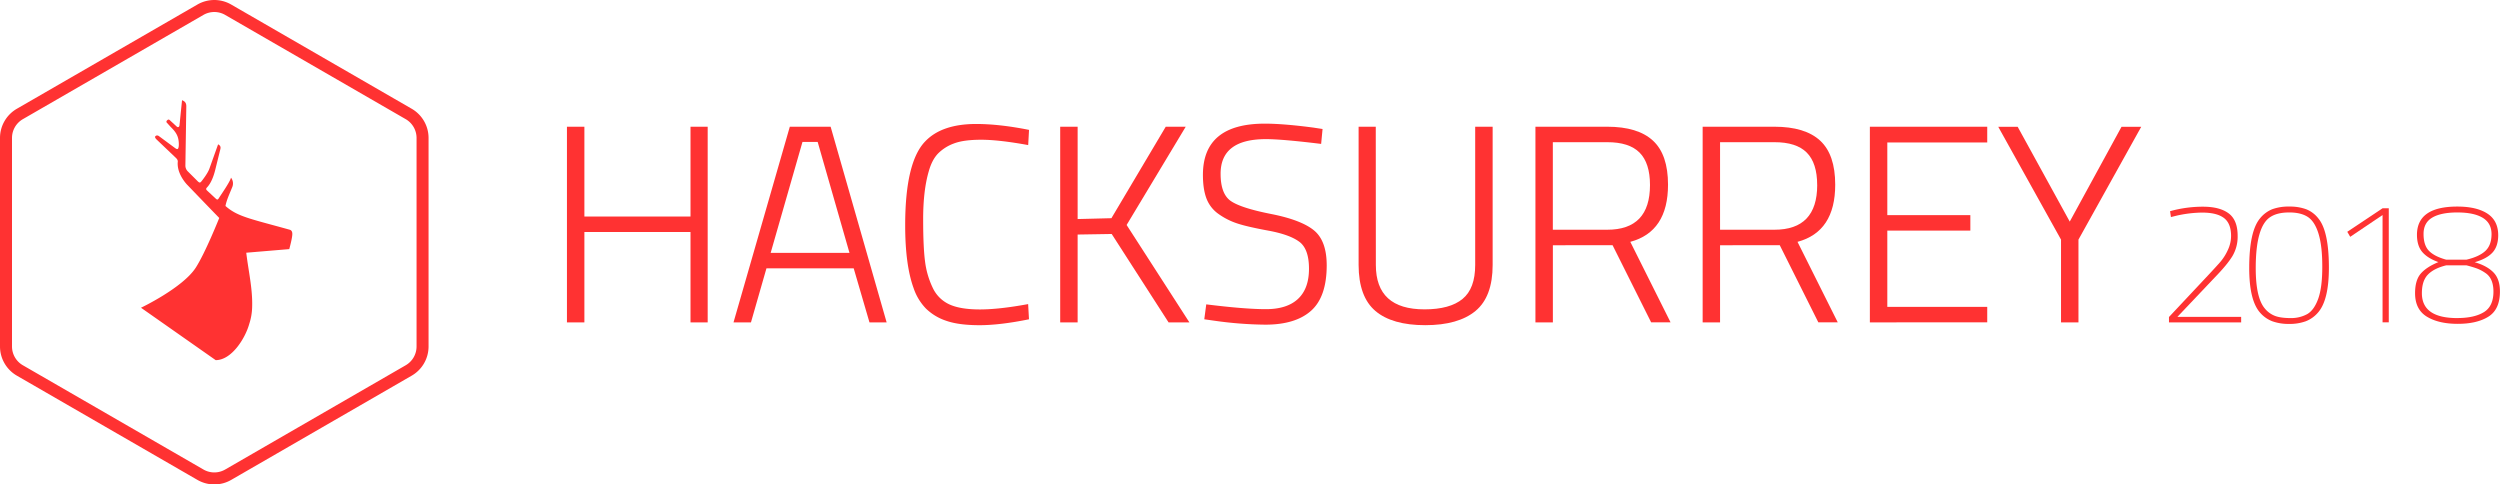 <svg xmlns="http://www.w3.org/2000/svg" viewBox="0 0 2082.78 403.59"><defs><style>.cls-1{fill:#ff3232;}.cls-2{fill:none;stroke:#ff3232;stroke-miterlimit:10;stroke-width:10px;}</style></defs><title>2018-logo</title><g id="Layer_2" data-name="Layer 2"><g id="Layer_1-2" data-name="Layer 1"><path class="cls-1" d="M198.13,202.88h0Z"/><path class="cls-1" d="M199.44,203,199,203Z"/><path class="cls-1" d="M198.13,202.88h0Z"/><path class="cls-1" d="M199.44,203,199,203Z"/><path class="cls-1" d="M243.53,194.79c0-1-.21-2.86-2.18-3.41-33.33-9.25-43.51-10.93-53.51-19.77,1.06-5.41,3.52-10.34,5.52-15.41a7.91,7.91,0,0,0-.91-8.19c-.83,3.58-8.49,14.43-10.27,17.31-.84,1.35-1.52,1-2.44.14l-7.19-6.69c-1.05-.93-1-1.69-.09-2.61,3.76-3.94,5.71-10.25,6.7-14l4.35-17.6c.55-2,.22-3.24-1.81-4.32l-7.12,19.92c-1.36,4.31-6.77,10.94-6.77,10.94-1.12,1.41-1.76,1.15-3,0l-8.22-8.2a6.77,6.77,0,0,1-2.14-5.21l.76-48.89c.05-2.73-.86-4.32-3.56-5.3l-2,19.79c-.1.88-.07,2.07-.85,2.5-1,.54-1.87-.69-2.61-1.32l-4.66-4.28c-.9-.89-1.55-.68-2.34.14a1.29,1.29,0,0,0,0,2.09l3.07,3.38c4.24,4.18,6.71,7.64,6.73,14.48,0,1.49-.23,3.48-1,3.85s-2.08-.77-3-1.42l-12.44-9.2c-1.17-.9-2.24-.89-3.11,0s.83,2.53.83,2.53l16,15.24c1.17,1.11,2.11,2.19,1.79,3.91-.51,7.72,4.28,14.77,7.64,18.48,0,0,18.49,19.24,26.95,27.92,0,0-11.55,29-19.59,41.45-10.9,16.82-45.6,33.34-45.6,33.34l62.24,43.66c13.2,0,24.63-18.06,28-30.34A48.21,48.21,0,0,0,210.06,256c.53-15.38-3.13-30.32-4.9-45.46l35.83-3S243.65,198,243.53,194.79Zm-45.42,8.09Z"/><path class="cls-2" d="M167,8.09,16.55,94.94A23.09,23.09,0,0,0,5,114.94v173.7a23.08,23.08,0,0,0,11.55,20L167,395.49a23.08,23.08,0,0,0,23.1,0L340.5,308.64a23.09,23.09,0,0,0,11.54-20V114.94a23.11,23.11,0,0,0-11.54-20L190.07,8.09A23.13,23.13,0,0,0,167,8.09Z"/><path class="cls-1" d="M575.27,268.57V193.29H486.86v75.28H472.33v-163h14.53V180.4h88.41V105.59h14.31v163Z"/><path class="cls-1" d="M611.1,268.57l46.9-163h34l46.66,163h-14.3l-13.13-45h-72.7l-12.9,45Zm57.45-150.32-26.5,92.4h65.66l-26.5-92.4Z"/><path class="cls-1" d="M857.26,266q-24.15,4.92-41.27,4.92t-27.55-3.63a44,44,0,0,1-17-10.2A45.18,45.18,0,0,1,761.12,240q-7-19.23-7-52.29,0-53,16.89-70.12,13.83-14.3,42.21-14.3,19.46,0,44.08,4.92l-.7,12.66q-24.39-4.45-39.16-4.45t-22.87,3.16A36,36,0,0,0,781.4,128q-5,5.28-7.62,14.66-4.69,15.95-4.69,39.87t1.64,35.76a70.49,70.49,0,0,0,6.33,21.45,28.31,28.31,0,0,0,13.84,13.84q9.15,4.21,25.33,4.22t40.33-4.46Z"/><path class="cls-1" d="M897.79,268.57H883.26v-163h14.53v76.92l28.14-.71,45.26-76.21h16.65L938.6,187.43l52.29,81.14H973.54l-47.37-73.64-28.38.47Z"/><path class="cls-1" d="M1054.65,115.91q-37.76,0-37.75,28.84,0,16.89,8.56,22.75T1059,178.28q25,4.93,35.64,13.61T1105.3,221q0,26.26-13,37.87t-38.11,11.61a319.59,319.59,0,0,1-42.44-3.28L1003.3,266l1.64-12.43q32.11,4,49.71,4t26.73-8.56q9.15-8.56,9.15-25.1t-8.09-22.51q-8.09-6-25.8-9.26t-25.91-6a57.75,57.75,0,0,1-15.36-7.74,27.81,27.81,0,0,1-10.2-12.9q-3-7.84-3-19.81,0-42.68,51.59-42.68,15.48,0,40.34,3.28l7.74,1.18-1.18,12.42Q1068.26,115.92,1054.65,115.91Z"/><path class="cls-1" d="M1146.24,220.73q0,37.05,40.57,37,21.11,0,31.66-8.68T1229,220.73V105.59h14.54V220.73q0,26.51-14.3,38.34t-41.86,11.84q-27.57,0-41.51-11.84t-14-38.34V105.59h14.3Z"/><path class="cls-1" d="M1293.72,204.31v64.26h-14.53v-163H1339q25.56,0,38.11,11.61t12.54,36.7q0,39.16-31.42,47.6l33.54,67.07h-16.18l-32.13-64.26Zm80.91-50.18q0-18.28-8.68-27t-27-8.67h-45.26v72.93H1339Q1374.64,191.42,1374.63,154.13Z"/><path class="cls-1" d="M1433,204.31v64.26H1418.5v-163h59.79q25.56,0,38.11,11.61t12.54,36.7q0,39.16-31.42,47.6l33.54,67.07h-16.18l-32.13-64.26Zm80.91-50.18q0-18.28-8.68-27t-27-8.67H1433v72.93h45.26Q1513.93,191.42,1513.94,154.13Z"/><path class="cls-1" d="M1557.81,268.57v-163h97.78v13.13h-83.25v60.5h69.18v12.9h-69.18v63.55h83.25v12.9Z"/><path class="cls-1" d="M1731.59,268.57h-14.53V199.62l-52.3-94h16.18l43.39,79,43.14-79h16.42l-52.3,94Z"/><path class="cls-1" d="M1867.14,268.57H1807V264.1l32.69-34.85q7-7.49,10.37-11.37a42,42,0,0,0,6-9.65,27.49,27.49,0,0,0,2.67-11.66q0-10.51-6-15t-18.21-4.46a100.29,100.29,0,0,0-21.89,2.73l-4,1-.72-4.89a101.2,101.2,0,0,1,27.43-3.75q14,0,21.45,5.62t7.42,18.72a31.72,31.72,0,0,1-4.32,16.77q-4.32,7.13-14.54,17.64L1814,264h53.13Z"/><path class="cls-1" d="M1893,174.32a39.19,39.19,0,0,1,14.11-2.23,39.8,39.8,0,0,1,14.19,2.23,24.12,24.12,0,0,1,10.29,7.85q8.64,10.65,8.64,40.89,0,26.79-8.92,37.15a25.6,25.6,0,0,1-10.3,7.42,38.85,38.85,0,0,1-13.9,2.23,40,40,0,0,1-13.89-2.16,25.51,25.51,0,0,1-10.3-7.2q-9.08-10.22-9.07-37.29,0-30.11,8.78-41A25.32,25.32,0,0,1,1893,174.32Zm38.59,20.38q-3.16-10.23-9-14T1907,177q-9.72,0-15.48,3.75-12.24,7.77-12.24,42.62,0,24.63,7.49,33.55a20.52,20.52,0,0,0,8.57,6.27q4.82,1.8,12.89,1.8a27.78,27.78,0,0,0,13.82-3.24q5.76-3.24,9.22-12.68t3.45-26.78Q1934.75,204.91,1931.58,194.7Z"/><path class="cls-1" d="M1990.12,173.53v95h-5.18V179.14L1958,197.29l-2.45-4.18,29.38-19.58Z"/><path class="cls-1" d="M2047.22,172.09q16,0,25,5.83t9.07,17.93q0,9.36-4.75,14.54t-14.83,8.07q10.08,2.88,15.55,8.42t5.47,15.91q0,15-9.57,21t-25.56,6q-16,0-25.78-6t-9.79-19.51q0-10.95,4.82-16.42t14.62-9.5q-8.93-3.18-13.39-8.36t-4.47-14.4Q2013.66,172.09,2047.22,172.09Zm0,92.88q14.1,0,22.1-4.9t8-17.13q0-11.1-6.77-15.56a32.61,32.61,0,0,0-6.91-3.67c-2.21-.81-5.13-1.7-8.78-2.66H2038q-10.08,2.44-15.19,7.63t-5.11,15.55Q2017.7,265,2047.22,265Zm28.51-69.84q0-9.23-7.35-13.68T2047.29,177q-13.76,0-21,4.32t-7.2,13.68q0,9.36,4.53,14t14.33,7.34h16.85q10.5-2.44,15.69-7.2T2075.73,195.13Z"/></g></g></svg>